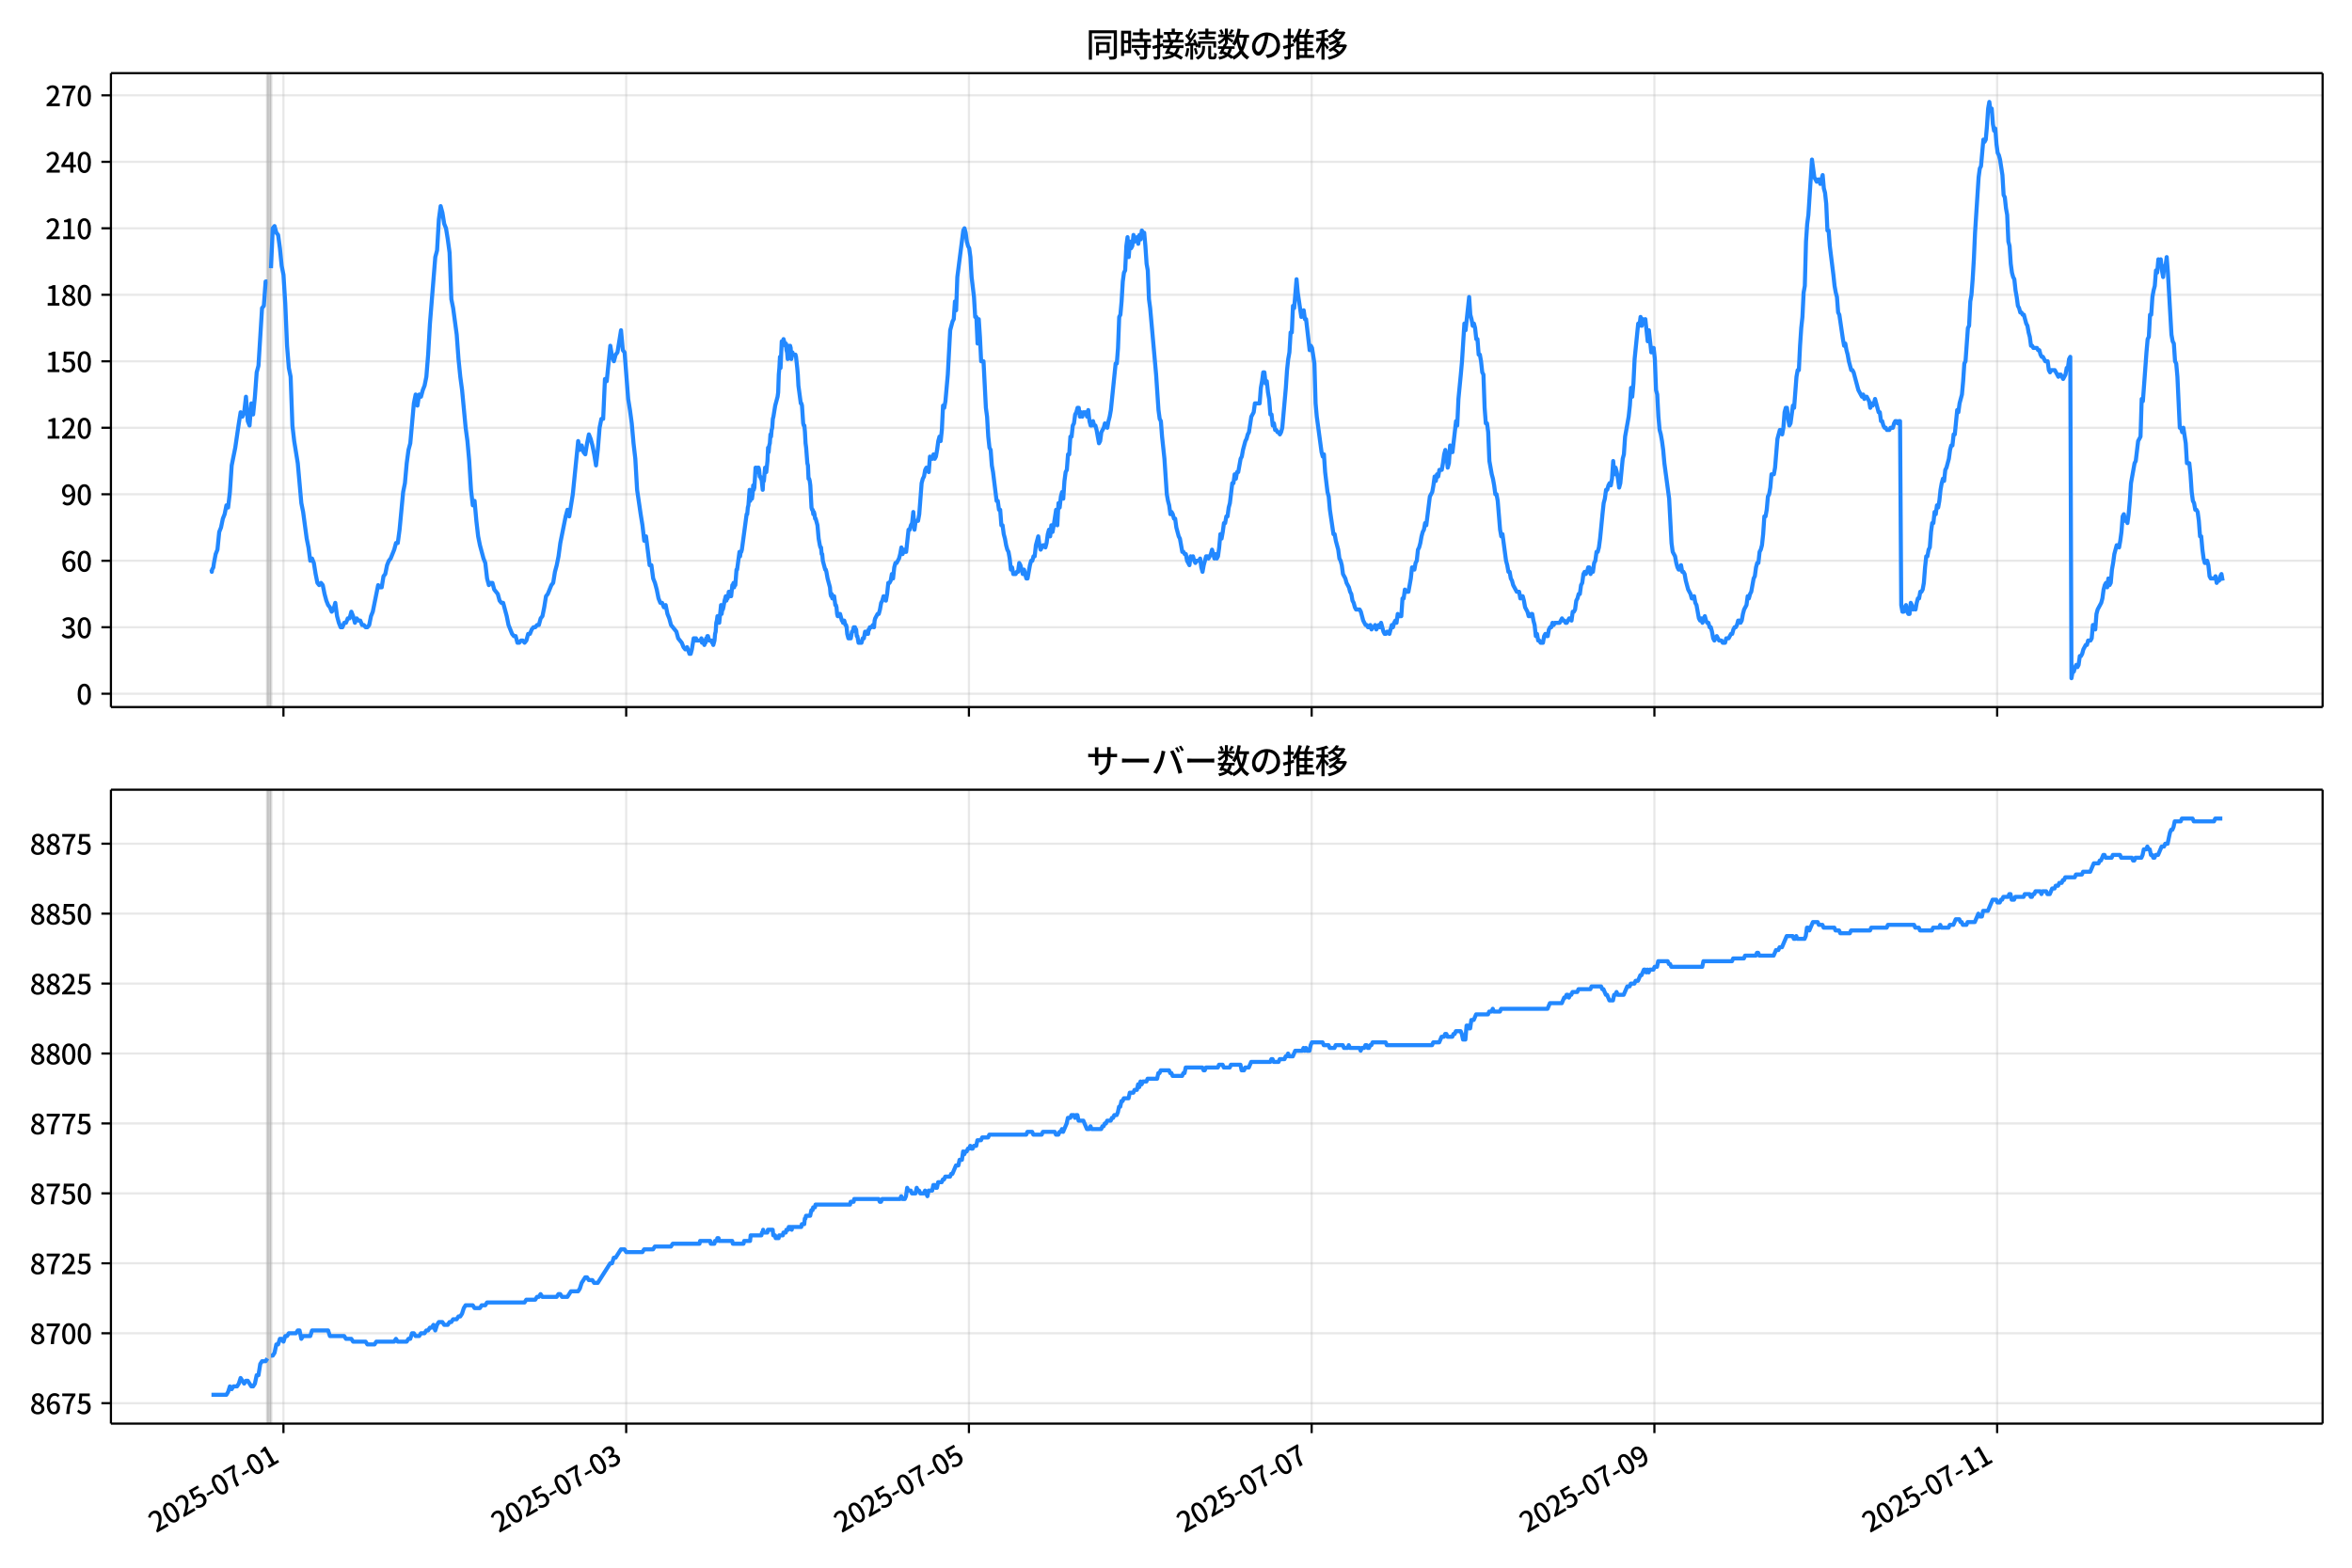 <!DOCTYPE svg  PUBLIC '-//W3C//DTD SVG 1.1//EN'  'http://www.w3.org/Graphics/SVG/1.1/DTD/svg11.dtd'>
<svg version="1.1" viewBox="0 0 864 576" xmlns="http://www.w3.org/2000/svg" xmlns:xlink="http://www.w3.org/1999/xlink">
 <defs>
  <style type="text/css">*{stroke-linejoin: round; stroke-linecap: butt}</style>
 </defs>
 <g id="aa">
  <g id="ab">
   <path d="m0 576h864v-576h-864z" fill="#fff"/>
  </g>
  <g id="ac">
   <g id="ad">
    <path d="m40.75 259.78h812.45v-232.9h-812.45z" fill="#fff"/>
   </g>
   <g id="ae">
    <path d="m98.22 259.78h1.312v-232.9h-1.312z" clip-path="url(#c)" fill="#808080" opacity=".3" stroke="#808080"/>
   </g>
   <g id="af">
    <g id="ag">
     <g id="ah">
      <path d="m104.12 259.78v-232.9" clip-path="url(#c)" fill="none" stroke="#b0b0b0" stroke-linecap="square" stroke-opacity=".3" stroke-width=".8"/>
     </g>
     <g id="ai">
      <defs>
       <path id="i" d="m0 0v3.5" stroke="#000" stroke-width=".8"/>
      </defs>
      <use x="104.122" y="259.778" stroke="#000000" stroke-width=".8" xlink:href="#i"/>
     </g>
    </g>
    <g id="aj">
     <g id="ak">
      <path d="m230.03 259.78v-232.9" clip-path="url(#c)" fill="none" stroke="#b0b0b0" stroke-linecap="square" stroke-opacity=".3" stroke-width=".8"/>
     </g>
     <g id="al">
      <use x="230.026" y="259.778" stroke="#000000" stroke-width=".8" xlink:href="#i"/>
     </g>
    </g>
    <g id="am">
     <g id="an">
      <path d="m355.93 259.78v-232.9" clip-path="url(#c)" fill="none" stroke="#b0b0b0" stroke-linecap="square" stroke-opacity=".3" stroke-width=".8"/>
     </g>
     <g id="ao">
      <use x="355.931" y="259.778" stroke="#000000" stroke-width=".8" xlink:href="#i"/>
     </g>
    </g>
    <g id="ap">
     <g id="aq">
      <path d="m481.84 259.78v-232.9" clip-path="url(#c)" fill="none" stroke="#b0b0b0" stroke-linecap="square" stroke-opacity=".3" stroke-width=".8"/>
     </g>
     <g id="ar">
      <use x="481.836" y="259.778" stroke="#000000" stroke-width=".8" xlink:href="#i"/>
     </g>
    </g>
    <g id="as">
     <g id="at">
      <path d="m607.74 259.78v-232.9" clip-path="url(#c)" fill="none" stroke="#b0b0b0" stroke-linecap="square" stroke-opacity=".3" stroke-width=".8"/>
     </g>
     <g id="au">
      <use x="607.741" y="259.778" stroke="#000000" stroke-width=".8" xlink:href="#i"/>
     </g>
    </g>
    <g id="av">
     <g id="aw">
      <path d="m733.65 259.78v-232.9" clip-path="url(#c)" fill="none" stroke="#b0b0b0" stroke-linecap="square" stroke-opacity=".3" stroke-width=".8"/>
     </g>
     <g id="ax">
      <use x="733.645" y="259.778" stroke="#000000" stroke-width=".8" xlink:href="#i"/>
     </g>
    </g>
   </g>
   <g id="ay">
    <g id="az">
     <g id="ba">
      <path d="m40.75 254.89h812.45" clip-path="url(#c)" fill="none" stroke="#b0b0b0" stroke-linecap="square" stroke-opacity=".3" stroke-width=".8"/>
     </g>
     <g id="bb">
      <defs>
       <path id="b" d="m0 0h-3.5" stroke="#000" stroke-width=".8"/>
      </defs>
      <use x="40.75" y="254.892" stroke="#000000" stroke-width=".8" xlink:href="#b"/>
     </g>
     <g id="bc">
      <!-- 0 -->
      <g transform="translate(28.05 258.88) scale(.1 -.1)">
       <defs>
        <path id="a" transform="scale(.016)" d="m1830-90q-460 0-806 275-346 276-535 823-188 547-188 1366 0 820 188 1357 189 538 535 803 346 266 806 266 461 0 800-269 340-269 528-803 189-534 189-1354 0-819-189-1366-188-547-528-823-339-275-800-275zm0 589q237 0 422 185 186 186 288 599 103 413 103 1091 0 679-103 1082-102 403-288 582-185 180-422 180-236 0-422-180-186-179-292-582-105-403-105-1082 0-678 105-1091 106-413 292-599 186-185 422-185z"/>
       </defs>
       <use xlink:href="#a"/>
      </g>
     </g>
    </g>
    <g id="bd">
     <g id="be">
      <path d="m40.75 230.46h812.45" clip-path="url(#c)" fill="none" stroke="#b0b0b0" stroke-linecap="square" stroke-opacity=".3" stroke-width=".8"/>
     </g>
     <g id="bf">
      <use x="40.75" y="230.462" stroke="#000000" stroke-width=".8" xlink:href="#b"/>
     </g>
     <g id="bg">
      <!-- 30 -->
      <g transform="translate(22.35 234.45) scale(.1 -.1)">
       <defs>
        <path id="q" transform="scale(.016)" d="m1715-90q-371 0-656 90t-503 240q-217 150-377 323l359 474q211-205 479-359 269-153 634-153 269 0 467 92 199 93 311 266t112 423q0 256-125 451t-429 300q-304 106-835 106v551q467 0 732 105 266 106 384 291 119 186 119 423 0 307-192 489-192 183-531 183-269 0-503-119-233-118-438-316l-384 460q282 256 614 413 333 157 737 157 422 0 748-144 327-144 512-413 186-269 186-659 0-403-221-685-221-281-592-422v-26q269-70 490-227t349-400 128-557q0-422-215-726-214-304-573-468-358-163-787-163z"/>
       </defs>
       <use xlink:href="#q"/>
       <use transform="translate(57)" xlink:href="#a"/>
      </g>
     </g>
    </g>
    <g id="bh">
     <g id="bi">
      <path d="m40.75 206.03h812.45" clip-path="url(#c)" fill="none" stroke="#b0b0b0" stroke-linecap="square" stroke-opacity=".3" stroke-width=".8"/>
     </g>
     <g id="bj">
      <use x="40.75" y="206.032" stroke="#000000" stroke-width=".8" xlink:href="#b"/>
     </g>
     <g id="bk">
      <!-- 60 -->
      <g transform="translate(22.35 210.02) scale(.1 -.1)">
       <defs>
        <path id="p" transform="scale(.016)" d="m1971-90q-339 0-634 144-294 144-518 435-224 292-352 733-128 442-128 1044 0 678 147 1161 148 483 397 784 250 301 570 445t665 144q397 0 688-147 292-147 490-359l-403-448q-128 154-327 253-198 99-409 99-307 0-567-182-259-182-413-605-153-422-153-1145 0-608 115-1002t326-589q212-195 493-195 212 0 375 121 163 122 259 343t96 522q0 300-90 511-89 212-259 320-169 109-419 109-211 0-451-134t-458-461l-25 538q134 192 313 323t374 201q196 71 375 71 397 0 694-163 298-163 467-490 170-326 170-825 0-468-195-817-195-348-512-544-317-195-701-195z"/>
       </defs>
       <use xlink:href="#p"/>
       <use transform="translate(57)" xlink:href="#a"/>
      </g>
     </g>
    </g>
    <g id="bl">
     <g id="bm">
      <path d="m40.75 181.6h812.45" clip-path="url(#c)" fill="none" stroke="#b0b0b0" stroke-linecap="square" stroke-opacity=".3" stroke-width=".8"/>
     </g>
     <g id="bn">
      <use x="40.75" y="181.602" stroke="#000000" stroke-width=".8" xlink:href="#b"/>
     </g>
     <g id="bo">
      <!-- 90 -->
      <g transform="translate(22.35 185.59) scale(.1 -.1)">
       <defs>
        <path id="o" transform="scale(.016)" d="m1562-90q-410 0-708 150-297 151-502 356l403 461q141-160 346-256t422-96q224 0 425 102 202 103 352 333 151 230 237 614 87 384 87 941 0 589-115 970t-323 563-496 182q-205 0-372-118-166-118-262-336t-96-525q0-301 86-512 87-211 259-323 173-112 417-112 224 0 460 141 237 141 448 461l32-544q-134-180-313-314t-371-208-384-74q-391 0-689 166-297 167-467 496-169 330-169 823 0 467 195 816t515 541 698 192q339 0 636-138 298-137 519-419 221-281 349-710t128-1018q0-691-141-1187t-391-807q-249-310-563-461-313-150-652-150z"/>
       </defs>
       <use xlink:href="#o"/>
       <use transform="translate(57)" xlink:href="#a"/>
      </g>
     </g>
    </g>
    <g id="bp">
     <g id="bq">
      <path d="m40.75 157.17h812.45" clip-path="url(#c)" fill="none" stroke="#b0b0b0" stroke-linecap="square" stroke-opacity=".3" stroke-width=".8"/>
     </g>
     <g id="br">
      <use x="40.75" y="157.172" stroke="#000000" stroke-width=".8" xlink:href="#b"/>
     </g>
     <g id="bs">
      <!-- 120 -->
      <g transform="translate(16.65 161.16) scale(.1 -.1)">
       <defs>
        <path id="k" transform="scale(.016)" d="m544 0v608h1037v3277h-845v467q333 58 579 147 247 90 451 218h557v-4109h915v-608h-2694z"/>
        <path id="d" transform="scale(.016)" d="m282 0v429q697 621 1164 1136 468 515 701 956 234 442 234 826 0 256-87 451-86 196-262 301-176 106-445 106-275 0-506-151-230-150-422-368l-416 410q301 333 637 518 336 186 803 186 429 0 749-176t496-493 176-745q0-455-224-919t-615-935q-390-470-889-950 186 20 394 36t374 16h1184v-634h-3046z"/>
       </defs>
       <use xlink:href="#k"/>
       <use transform="translate(57)" xlink:href="#d"/>
       <use transform="translate(114)" xlink:href="#a"/>
      </g>
     </g>
    </g>
    <g id="bt">
     <g id="bu">
      <path d="m40.75 132.74h812.45" clip-path="url(#c)" fill="none" stroke="#b0b0b0" stroke-linecap="square" stroke-opacity=".3" stroke-width=".8"/>
     </g>
     <g id="bv">
      <use x="40.75" y="132.743" stroke="#000000" stroke-width=".8" xlink:href="#b"/>
     </g>
     <g id="bw">
      <!-- 150 -->
      <g transform="translate(16.65 136.73) scale(.1 -.1)">
       <defs>
        <path id="g" transform="scale(.016)" d="m1715-90q-365 0-653 90t-506 237q-217 147-383 307l352 480q134-134 294-246t361-183q202-70 452-70 262 0 473 118 212 119 333 346 122 227 122 541 0 460-247 716-246 256-649 256-224 0-384-64t-365-198l-365 237 141 2240h2387v-627h-1747l-109-1204q154 77 307 118 154 42 340 42 397 0 723-160t518-490q192-329 192-847 0-519-224-887t-586-560q-361-192-777-192z"/>
       </defs>
       <use xlink:href="#k"/>
       <use transform="translate(57)" xlink:href="#g"/>
       <use transform="translate(114)" xlink:href="#a"/>
      </g>
     </g>
    </g>
    <g id="bx">
     <g id="by">
      <path d="m40.75 108.31h812.45" clip-path="url(#c)" fill="none" stroke="#b0b0b0" stroke-linecap="square" stroke-opacity=".3" stroke-width=".8"/>
     </g>
     <g id="bz">
      <use x="40.75" y="108.313" stroke="#000000" stroke-width=".8" xlink:href="#b"/>
     </g>
     <g id="ca">
      <!-- 180 -->
      <g transform="translate(16.65 112.3) scale(.1 -.1)">
       <defs>
        <path id="h" transform="scale(.016)" d="m1830-90q-441 0-787 163-345 164-547 448-202 285-202 650 0 314 122 557t314 419 403 291v32q-256 186-442 458-185 272-185 643 0 365 176 640t480 425q304 151 694 151 410 0 704-160t457-439q164-278 164-649 0-237-96-448t-234-381q-137-169-291-278v-32q218-115 397-285 179-169 288-406t109-557q0-346-189-628-189-281-532-448-342-166-803-166zm314 2708q205 198 310 419 106 221 106 464 0 211-83 384t-247 272q-163 99-393 99-288 0-480-183-192-182-192-502 0-256 134-429 135-172 359-294t486-230zm-294-2170q236 0 418 89 183 90 285 253 103 164 103 388 0 211-90 367-89 157-246 272-157 116-368 215t-454 195q-244-173-398-426-153-252-153-553 0-237 118-416 119-179 324-282 205-102 461-102z"/>
       </defs>
       <use xlink:href="#k"/>
       <use transform="translate(57)" xlink:href="#h"/>
       <use transform="translate(114)" xlink:href="#a"/>
      </g>
     </g>
    </g>
    <g id="cb">
     <g id="cc">
      <path d="m40.75 83.883h812.45" clip-path="url(#c)" fill="none" stroke="#b0b0b0" stroke-linecap="square" stroke-opacity=".3" stroke-width=".8"/>
     </g>
     <g id="cd">
      <use x="40.75" y="83.883" stroke="#000000" stroke-width=".8" xlink:href="#b"/>
     </g>
     <g id="ce">
      <!-- 210 -->
      <g transform="translate(16.65 87.868) scale(.1 -.1)">
       <use xlink:href="#d"/>
       <use transform="translate(57)" xlink:href="#k"/>
       <use transform="translate(114)" xlink:href="#a"/>
      </g>
     </g>
    </g>
    <g id="cf">
     <g id="cg">
      <path d="m40.75 59.453h812.45" clip-path="url(#c)" fill="none" stroke="#b0b0b0" stroke-linecap="square" stroke-opacity=".3" stroke-width=".8"/>
     </g>
     <g id="ch">
      <use x="40.75" y="59.453" stroke="#000000" stroke-width=".8" xlink:href="#b"/>
     </g>
     <g id="ci">
      <!-- 240 -->
      <g transform="translate(16.65 63.438) scale(.1 -.1)">
       <defs>
        <path id="x" transform="scale(.016)" d="m2170 0v3072q0 192 12 457 13 266 20 458h-26q-90-179-183-365-92-185-195-364l-921-1415h2579v-576h-3328v493l1875 2957h858v-4717h-691z"/>
       </defs>
       <use xlink:href="#d"/>
       <use transform="translate(57)" xlink:href="#x"/>
       <use transform="translate(114)" xlink:href="#a"/>
      </g>
     </g>
    </g>
    <g id="cj">
     <g id="ck">
      <path d="m40.75 35.023h812.45" clip-path="url(#c)" fill="none" stroke="#b0b0b0" stroke-linecap="square" stroke-opacity=".3" stroke-width=".8"/>
     </g>
     <g id="cl">
      <use x="40.75" y="35.023" stroke="#000000" stroke-width=".8" xlink:href="#b"/>
     </g>
     <g id="cm">
      <!-- 270 -->
      <g transform="translate(16.65 39.008) scale(.1 -.1)">
       <defs>
        <path id="f" transform="scale(.016)" d="m1235 0q32 646 109 1187t224 1024 384 941 576 938h-2208v627h3027v-455q-409-512-665-989-256-476-397-969t-205-1053-90-1251h-755z"/>
       </defs>
       <use xlink:href="#d"/>
       <use transform="translate(57)" xlink:href="#f"/>
       <use transform="translate(114)" xlink:href="#a"/>
      </g>
     </g>
    </g>
   </g>
   <g id="cn">
    <path d="m77.68 209.29.125.814.11-.814.455-.814.232-1.629.619-3.257.654-1.629.658-6.515.654-1.629.68-3.257.653-1.629.657-3.257.618.814.656-5.7.656-9.772 1.312-6.515 1.312-8.958.656-4.072.656 1.629.656-1.629.656-5.7.656 8.958.656 1.629.656-8.143.656 4.072.656-6.515.656-8.958.656-2.443 1.312-21.173.656-.814.656-8.958h.656m1.312-4.886.656-14.658.656-.814.656 2.443.656.814.656 4.886.656 6.515.656 3.257.656 10.586.656 15.472.656 8.143.656 3.257.656 17.915.656 5.7 1.312 8.143 1.312 14.658.656 3.257 1.312 9.772.656 3.257.656 4.886.656-.814.656 1.629.656 4.072.656 3.257.656.814.656-.814.656.814.656 3.257.656 2.443.656 1.629.656.814.656 1.629.656-.814.656-2.443.656 4.886.656 2.443.656 1.629h.656l.656-1.629h.656l.656-1.629h.656l.656-2.443.656 1.629.656 2.443.656-1.629.656.814h.656l.656 1.629h.656l.656.814h.656l.656-.814.656-3.257.656-1.629 1.967-9.772.656.814h.656l.656-4.072.656-.814.656-3.257.656-1.629.656-.814 1.312-3.257.656-2.443h.656l.656-4.886 1.312-13.844.656-3.257.656-7.329.656-4.886.656-2.443 1.312-14.658.656-3.257.656 4.072.656-4.072.656.814.656-2.443.656-1.629.656-3.257.656-8.143.656-11.401 1.967-24.43.656-2.443.656-11.401.656-4.886.656 2.443.656 4.072.656 1.629.656 4.072.656 4.886.656 17.101.656 3.257 1.312 9.772.656 8.958.656 6.515.656 4.886 1.312 13.844.656 4.886.656 7.329.656 10.586.656 5.7.656-1.629.656 7.329.656 5.7.656 3.257 1.312 4.886.656 1.629.656 5.7.656 2.443.656-.814h.656l.656 2.443 1.312 1.629.656 2.443.656.814h.656l1.312 4.886.656 3.257 1.312 3.257.656.814h.656l.656 2.443h.656l.656-.814h.656l.656.814.656-.814.656-2.443h.656l.656-1.629.656-.814h.656l.656-.814h.656l.656-2.443.656-.814.656-3.257.656-4.072.656-.814 1.312-3.257.656-.814.656-4.072.656-2.443.656-3.257.656-4.886 1.967-9.772.656-2.443.656 2.443 1.312-8.143 1.967-19.544.656 3.257.656-1.629.656 2.443.656.814.656-4.072.656-3.257.656 1.629.656 2.443.656 3.257.656 4.072.656-5.7.656-8.143.656-3.257h.656l.656-14.658.656.814 1.312-13.029.656 4.072.656 1.629.656-2.443.656-.814 1.312-8.143.656 7.329.656.814 1.312 17.101.656 4.072.656 4.886.656 7.329.656 5.7.656 11.401 1.312 8.958.656 4.072.656 5.7.656-1.629 1.312 10.586h.656l.656 4.886.656 1.629.656 2.443.656 3.257.656 1.629h.656l.656 1.629.656-.814.656 3.257.656 1.629.656 2.443 1.967 2.443.656 2.443 1.312 1.629.656 1.629.656.814.656-.814.874 2.443h.437l.437-1.629.656-4.072h.437l.219.814.219-.814.219.814h1.53l.219-.814.219 1.629h.219l.219-.814.437 1.629.219-.814h.219l.219-1.629.219.814.219-1.629h.219l.437 1.629h.874l.219.814h.219l.219.814.437-1.629.219-2.443.219-.814.219-3.257.219-.814.219-1.629h.437l.219 2.443.656-6.515.219 3.257.219-1.629h.219l.219-.814.437-2.443.437-1.629.219 1.629.219-.814h.219l.219-.814.219-1.629h.437l.219 1.629h.219l.437-4.072h.219l.219-.814.219 1.629.219-1.629.219.814.437-5.7h.219l.874-6.515.219 1.629.219-1.629h.219l.219-.814 1.749-13.029h.219l.219-2.443.219-.814.437-5.7.219 4.072.219-2.443h.219l.219 1.629.219-1.629.219-3.257.219 1.629.219-.814.437-7.329h.219l.437 1.629.219-1.629h.219l.219.814.219 2.443h.219l.219.814h.219l.437 4.072.219-4.072.219.814.437-4.886.437 1.629.437-4.072.219-4.886.219 1.629.219-2.443.219-.814.219-3.257.219.814.219-2.443.219-.814.219-3.257.219-.814.656-4.072.874-3.257.219-1.629.219-6.515.219-2.443.219-4.072.219 4.072.437-9.772h.219l.219.814.219-1.629.656 2.443.219-.814.219 2.443.219.814.219 2.443.219-4.886.437 2.443.219-2.443.219.814.219 4.072.437-2.443.219.814h.874l.219.814.437 4.072.219 2.443.219 4.072.874 6.515h.219l.219.814.437 6.515.219.814h.219l.219 2.443.219 4.072.219 1.629.437 5.7.219.814.219 4.886h.219l.219.814.219 1.629.437 8.143.219.814h.219l.219 1.629.219-.814.219.814.219 1.629h.219l.656 2.443.437 4.886.437 2.443.219.814h.219l.219 2.443h.219l.219 2.443.874 3.257h.219l.219.814.437 2.443.874 3.257.219 2.443.219.814.219-.814.219 1.629.219-.814h.437l.437 3.257h.219l.219.814.219 2.443.219.814h.437l.219-.814h.219l.656 2.443h.219l.219.814.219-.814h.219l.437 1.629h.219l.219.814.219 2.443.437 1.629h.437l.219-.814.219.814.437-2.443h.219l.437-1.629.219.814.219-.814.219.814h.219l.219 2.443h.219l.437 2.443h1.093l.437-1.629h.437l.437-2.443h.437l.219.814h.437l.219-1.629h.219l.219-.814h.656l.437-.814.437.814.219-2.443.219-.814.874-1.629h.437l.437-1.629.437-2.443.437-.814.437-1.629.874 1.629.437-2.443.437-4.072h.437l.437-.814.437-2.443.437 1.629.437-4.072.437-1.629h.437l.874-1.629.437-1.629.437-2.443.437 2.443.437-1.629.437.814h.437l.874-8.143h.437l.437-1.629.437-.814.437-4.072.437 6.515.437-3.257h.874l.437-2.443.874-11.401.437-1.629.437-.814.437-2.443.437-.814.874 1.629.437-5.7.437.814h.437l.437-1.629.437 1.629.437-.814.437-2.443.437-3.257.437-1.629.437 1.629.437-4.072.437-8.958.437.814.437-2.443.874-9.772.874-16.287.874-3.257.437-.814.437-6.515.437 3.257.437-12.215 2.186-17.101.437-.814.437 1.629.437 3.257.437 1.629.437.814.437 3.257.437 7.329.874 7.329.437 7.329h.437l.437 9.772.437-8.958.437 6.515.437 8.958h.874l.874 17.101.437 3.257.437 7.329.437 4.072.437.814.437 5.7.437 2.443 1.312 10.586h.437l.437 3.257h.437l.437 5.7h.437l.437 3.257.437 1.629.437 2.443.437 1.629.437.814.437 2.443.437 4.072.437-.814.437 2.443h.874l.437-.814h.437l.437-3.257.437.814.874 3.257.437-1.629.874 3.257h.437l.874-4.886.437-1.629h.437l.437-1.629h.437l.437-4.072.874-3.257.437 3.257.437 1.629.874-1.629h.437l.437.814.437-1.629.437-3.257.437-1.629.437 2.443.437-4.072.437 2.443.437-2.443.874-5.7.437 5.7.437-8.143.437 1.629.437-4.072.437-1.629.437 2.443.437-6.515.437-3.257.437-.814.437-5.7h.437l.437-6.515h.437l.437-4.072.437-.814.437-3.257.437-.814.437-1.629h.437l.437 3.257.437-1.629.437 1.629.437-1.629h.874l.437 1.629.437-2.443.437 4.072.437 1.629h.437l.437-1.629.437 1.629h.437l.437 1.629.874 4.886.437-.814.437-3.257.874-1.629.437-1.629.874 1.629.437-2.443.437-1.629.437-2.443 1.749-17.101h.437l.437-5.7.437-11.401.437-.814.437-4.886.437-7.329.437-3.257.437-.814.437-8.958.437-3.257.437 7.329.437-5.7.437 2.443.437-.814.437-4.072.437 2.443.874-1.629.437 2.443.437-3.257.437 1.629.437-3.257.437.814h.437l.437 4.886.437 6.515.437 2.443.437 10.586.437 3.257 2.186 24.43.874 13.029.437 3.257.437.814.437 5.7.874 8.143.874 13.029.437 2.443.437 1.629.437 3.257.437-.814.437.814.437 1.629h.437l.437 3.257.874 3.257.437.814.874 4.886h.437l.437.814h.437l.437 2.443.874 1.629.437-3.257.437.814.437-.814.437 1.629.437.814.437-.814h.874l.437-.814.437 3.257.437 1.629.437-2.443.874-3.257h.437l.437.814.874-1.629.437-1.629.874 3.257.437-1.629.437 1.629.437-.814.437-3.257.437-4.886.437 1.629.437-2.443.437-3.257h.437l.437-2.443h.437l.437-3.257.437-1.629.874-7.329h.437l.437-3.257.437 1.629.437-2.443h.437l.874-4.886.437-.814.437-2.443.874-3.257.437-.814.437-1.629.437-.814.874-5.7.874-1.629.437-3.257h1.749l.437-5.7.437-2.443.437-3.257h.437l.437 4.072.437-.814.437 4.072.437 2.443.437 5.7h.437l.437 4.072.437-.814.437 2.443h.437l.437.814h.437l.437.814.437-.814.437-1.629 1.312-14.658.437-6.515.437-4.072.437-2.443.437-7.329h.437l.437-9.772.437.814.874-10.586.437 4.886 1.312 8.958.437-.814.437-1.629.437 3.257h.437l1.312 11.401.437-1.629.437.814.874 5.7.437 14.658.437 4.886 1.749 13.029.437 1.629.437-.814.437 6.515.874 7.329.437 1.629.437 4.886 1.312 8.958h.437l.437 2.443.874 3.257.437 3.257.437.814.437 1.629.437 3.257.874 1.629.437 1.629.874 1.629.437 1.629.437.814.437 2.443.437.814.437 1.629.437.814h1.312l.437.814.874 3.257.874 1.629h.437l.437.814h.437l.437-.814.437 1.629.437-.814h.437l.437-.814.437 1.629.874-1.629.437.814.437-1.629.874 3.257.437.814h.437l.437-.814h.437l.437.814.874-3.257.437.814.437-1.629.437-.814.437.814.437-3.257.437.814h.874l.437-6.515h.437l.437-3.257.437.814h.874l.874-4.886.437-4.072h.437l.437.814.437-2.443.437-.814.437-4.072.437-.814.437-1.629.437-2.443.437-1.629.437-.814.437-2.443.437.814 1.312-10.586.874-1.629.437-2.443.437-3.257.437 1.629.437-2.443.437.814.437-2.443h.874l.437-2.443.437-3.257.437-1.629.437 2.443.437 4.072.437-1.629.437-6.515.437 2.443h.437l1.312-11.401.437 1.629.437-9.772.874-8.958.437-4.886.874-13.844.437 2.443 1.312-12.215.437 6.515.437 1.629.437 2.443.437-.814.437 1.629.437 4.072h.437l.437 5.7h.437l.437 2.443.437 4.072.437.814.437 12.215.437 5.7h.437l.437 3.257.437 10.586.874 4.886.437 1.629.437 2.443.437 3.257h.437l.437 2.443.874 10.586.437 2.443.437-.814 1.312 9.772.437 1.629.437 2.443h.437l.437 2.443.437.814.437 1.629 1.312 2.443h.874l.437 2.443.437-.814h.437l.437 1.629.437 2.443.874 1.629.437 1.629h.437l.437-.814h.437l.437 2.443.437 1.629.437 4.072.437-.814.437 2.443h.437l.437.814h.874l.437-2.443.437-.814.437.814h.437l.437-2.443.437-.814h.437l.437-1.629.437.814.437-.814h1.749l.874-1.629.437.814h.437l.437.814h.437l.874-1.629h.437l.437.814.437-3.257h.437l.437-.814.437-3.257.437-.814.437-1.629h.437l.437-3.257.437-.814.437-3.257.437-.814.437.814.437-.814.437-1.629h.437l.437 2.443.437-1.629.437.814.437-3.257.437-.814.437-3.257h.437l.437-1.629.437-3.257.874-8.958.437-4.072.437-1.629.437-3.257h.437l.437-1.629.437-.814.437.814.437-2.443.437-6.515.437 4.886.437-2.443.437 1.629.437 2.443.437 3.257.437-1.629.874-8.958.437-1.629.437-6.515 1.312-7.329.437-4.072.437-6.515.437 3.257.437-4.886.437-8.958 1.312-13.029.437.814.437-3.257.437 3.257.437-2.443.437.814.437-.814.874 8.143.437-4.072.874 8.143.437-1.629h.437l.437 4.072.437 11.401.437 1.629.437 8.143.437 4.886.437 1.629.437 2.443.437 3.257.437 4.886 1.749 13.029.874 16.287.437 3.257.874 1.629.437 2.443.437 1.629.437.814h.437l.437-1.629.437 2.443h.437l.437.814.437 2.443.874 3.257.874 1.629.437 1.629h.437l.437-.814.437 2.443.437.814.874 4.886.437.814.437-.814.437 1.629.437-1.629.437-.814.437 1.629.437.814h.437l.437 1.629h.437l.437 1.629.437 2.443.437.814.874-1.629.874 1.629h.874l.437.814h.874l.437-1.629h.874l.874-1.629h.437l.437-1.629.437-.814h.437l.437-.814.437-1.629h.437l.437.814.437-.814.437-2.443.437-1.629.874-1.629.437-3.257.437.814.437-1.629.437-.814.874-4.886.437-.814.437-3.257.437-1.629h.437l.437-4.072.437-.814.437-1.629.437-4.072.437-6.515h.437l.437-2.443.437-4.886.437-.814.437-2.443.437-4.886h.874l.437-2.443.874-10.586.874-3.257h.437l.437 1.629.437-2.443.437-5.7.437-1.629h.437l.437 4.072.437 2.443.437-.814.874-6.515.437.814.874-11.401.437-2.443h.437l.437-8.958.437-6.515.437-4.072.437-8.958.437-2.443.437-16.287.437-6.515.437-3.257 1.312-20.358.874 6.515.874 1.629.437-.814h.437l.437 1.629.874-3.257.437 4.886.437 1.629.437 4.072.437 9.772h.437l.437 5.7 1.312 10.586.437 4.072.437 2.443.437 1.629.437 5.7.437.814 1.312 8.958.437 2.443.437-.814.437 2.443.437 1.629.437 2.443.874 3.257h.437l.437.814 1.749 6.515 1.312 2.443.437-.814.437 1.629.437-.814h.437l.874 1.629.437 2.443.437-1.629.437.814.437-.814.437-1.629 1.312 4.886h.437l.437 3.257h.437l.437 1.629.437.814h.437l.437.814h.874l.437-.814h.874l.437-1.629.437-.814h.437l.437.814.437-.814h.437l.437 67.589.437 2.443h.437l.437-1.629.437-.814.437 2.443.437.814h.437l.437-4.072.437.814.437 1.629.437-.814.437.814.437-2.443.437-1.629h.437l.437-2.443h.437l.437-.814.437-2.443.437-5.7.437-4.072h.437l.437-2.443.437-.814.437-5.7.437-3.257h.437l.437-4.072.437.814.437-3.257.437.814.437-2.443.437-4.072.437-2.443.437-1.629.437.814.437-4.072.437-.814.874-3.257.437-3.257.437-1.629h.437l.437-4.072h.437l.874-8.958.437.814.437-3.257.874-3.257.437-4.886.437-6.515.437-.814.874-12.215.437-.814.437-8.958.437-2.443.437-5.7.437-7.329.437-9.772 1.312-20.358.437-3.257.437-.814.874-9.772.437.814.437-.814.437-4.886.437-6.515.437-2.443.437 3.257.437-.814.437 5.7.437 2.443.437-.814.437 5.7.437 3.257.437.814.437 1.629.874 5.7.437 7.329.437.814.437 4.072.437 2.443.437 9.772.437 1.629.437 6.515.437 3.257.437 1.629.437.814.437 4.072.437 2.443.437 3.257.437.814.437 1.629h.437l.437.814h.437l.874 3.257.437.814.437 2.443.437 1.629.437 3.257h.437l.437.814h1.312l.437.814h.437l.437 1.629.437.814h.437l.874 1.629h.874l.437 3.257.437.814.437-.814h1.312l1.312 2.443.437-.814h.437l.874 1.629.874-1.629.437-2.443h.437l.437-3.257.437-.814.437 118.08.437-2.443h.437l.437-1.629.437-.814.437.814.437-.814.437-3.257h.437l.437-.814.437-1.629.874-1.629h.437l.437-1.629h.874l.437-.814.437-4.886h.437l.437 1.629.437-5.7.437-1.629 1.312-2.443.437-1.629.437-3.257.437-1.629.437-.814.437 1.629.437-3.257.437 2.443.437-.814.437-4.886.437-2.443.437-3.257.874-3.257h.437l.437.814.437-2.443.437-3.257.437-5.7.437-.814.437 2.443.437-.814.437 1.629.437-3.257.437-4.886.437-6.515 1.312-7.329.437-.814.874-7.329.874-1.629.437-13.844.437.814 1.312-17.915.437-4.886.437-.814.437-8.143h.437l.437-6.515.437-2.443.437-1.629.437-5.7.437.814.437-4.886.437.814.437-.814.437 4.072.437 2.443.437-4.072h.437l.437-3.257.437 5.7 1.312 22.801.437 2.443.437.814.437 6.515.437.814.437 4.886.874 18.73h.437l.437 1.629.437-1.629.874 5.7.437 7.329h.874l.437 4.072.437 6.515.437 3.257.437.814.437 2.443h.437l.437.814.437 3.257.437 5.7h.437l.437 4.886.437 3.257.437 1.629h.437l.437-.814.437 1.629.437 4.072.437.814h1.312l.437-.814.437 2.443.437-.814h.437l.437-1.629.437-.814.437 2.443v0" clip-path="url(#c)" fill="none" stroke="#28f" stroke-linecap="square" stroke-width="1.5"/>
   </g>
   <g id="co">
    <path d="m40.75 259.78v-232.9" fill="none" stroke="#000" stroke-linecap="square" stroke-width=".8"/>
   </g>
   <g id="cp">
    <path d="m853.2 259.78v-232.9" fill="none" stroke="#000" stroke-linecap="square" stroke-width=".8"/>
   </g>
   <g id="cq">
    <path d="m40.75 259.78h812.45" fill="none" stroke="#000" stroke-linecap="square" stroke-width=".8"/>
   </g>
   <g id="cr">
    <path d="m40.75 26.88h812.45" fill="none" stroke="#000" stroke-linecap="square" stroke-width=".8"/>
   </g>
   <g id="cs">
    <!-- 同時接続数の推移 -->
    <g transform="translate(398.98 20.88) scale(.12 -.12)">
     <defs>
      <path id="w" transform="scale(.016)" d="m1587 3936h3232v-518h-3232v518zm320-1114h557v-2534h-557v2534zm301 0h2291v-2086h-2291v512h1734v1069h-1734v505zm-1683 2260h5113v-570h-4524v-5056h-589v5626zm4768 0h595v-4896q0-250-67-397t-227-218q-160-77-426-96t-675-19q-13 83-45 192t-77 218q-45 108-89 185 281-13 527-13 247 0 330 0 83 7 118 42 36 35 36 112v4890z"/>
      <path id="u" transform="scale(.016)" d="m2714 4672h3238v-525h-3238v525zm-244-1235h3712v-538h-3712v538zm20-1184h3635v-531h-3635v531zm1523 3155h595v-2310h-595v2310zm832-2451h589v-2823q0-230-61-364-61-135-227-199-167-70-423-86t-633-16q-20 121-78 285-57 163-121 284 275-6 509-9t310-3q77 6 106 28 29 23 29 93v2810zm-2023-1677 487 282q153-160 313-352t294-381q135-189 206-343l-519-313q-64 153-189 348-124 196-278 394-154 199-314 365zm-2086 3718h1619v-4281h-1619v544h1056v3187h-1056v550zm32-1843h1293v-537h-1293v537zm-320 1843h563v-4832h-563v4832z"/>
      <path id="v" transform="scale(.016)" d="m3866 5408h614v-870h-614v870zm-1479-653h3597v-518h-3597v518zm-230-1485h4e3v-518h-4e3v518zm825 922 519 102q64-160 121-342 58-182 96-352 39-170 45-304l-544-128q-6 134-42 313-35 180-83 365-48 186-112 346zm1856 109 589-71q-96-275-202-557-105-281-195-486l-518 77q58 147 122 329 64 183 118 372t86 336zm-2643-2106h3943v-518h-3943v518zm1408 685 602-115q-167-371-362-784t-390-797-362-685l-525 179q160 288 346 666t368 784 323 752zm-659-2157 358 403q352-102 733-240 381-137 752-304 371-166 697-336 327-169 558-329l-384-461q-218 160-532 336-313 176-685 345-371 170-755 323-384 154-742 263zm1894 1114 583-71q-122-550-353-944-230-393-604-662t-922-435q-547-167-1296-269-25 128-93 269-67 141-137 230 678 64 1168 192t819 349q330 221 531 550 202 330 304 791zm-4684 217q396 90 953 240 557 151 1120 311l77-544q-525-154-1053-311-528-156-963-284l-134 588zm121 2093h1965v-563h-1965v563zm819 1248h576v-5229q0-236-51-374t-192-208q-141-77-355-99-214-23-541-16-13 115-64 288t-109 294q205-6 381-6t234 0q64 0 92 28 29 29 29 93v5229z"/>
      <path id="t" transform="scale(.016)" d="m4058 5408h595v-1798h-595v1798zm-1415-563h3443v-499h-3443v499zm231-992h3008v-499h-3008v499zm-224-877h3475v-1203h-531v729h-2432v-729h-512v1203zm1964-877h551v-1881q0-122 22-157 23-35 106-35 25 0 92 0 68 0 135 0t99 0q51 0 83 54t45 224 19 515q90-70 234-131t259-93q-19-429-83-662-64-234-183-326-118-93-316-93-39 0-103 0t-134 0-138 0q-67 0-99 0-237 0-365 64t-176 218q-48 153-48 422v1881zm-1164-6h550v-455q0-243-48-528-48-284-186-579-137-294-409-572-272-279-727-503-70 90-192 208-121 118-230 195 416 205 665 438 250 234 371 474 122 240 164 467 42 228 42 413v442zm-2240 3309 524-192q-121-244-259-503-137-259-275-496t-259-416l-410 173q122 186 246 438 125 253 240 515 116 263 193 481zm716-743 500-230q-224-359-496-756-272-396-548-764-275-368-518-650l-358 205q179 211 377 483 199 272 387 569 189 298 358 592 170 295 298 551zm-1721-665 307 403q166-154 339-340 173-185 320-364t224-327l-326-460q-77 160-218 348-141 189-314 384-172 196-332 356zm1485-832 435 179q128-211 249-458 122-246 215-474 93-227 137-412l-473-211q-32 185-119 422-86 237-201 486-115 250-243 468zm-1530-583q422 26 998 54 576 29 1184 68l7-499q-570-45-1127-84-556-38-992-70l-70 531zm1702-992 436 135q121-276 214-596t118-556l-454-148q-26 237-112 563-86 327-202 602zm-1363 109 499-83q-57-455-163-897-105-441-253-748-51 32-134 73-83 42-170 83-86 42-144 62 148 294 234 697t131 813zm691 627h525v-2861h-525v2861z"/>
      <path id="m" transform="scale(.016)" d="m224 2022h3187v-499h-3187v499zm51 2247h3111v-487h-3111v487zm1127-1735 563-121q-154-320-333-672t-352-679q-173-326-326-582l-532 173q148 243 324 566t345 669q170 346 311 646zm934-832 563-64q-89-480-262-838t-461-614-701-432-976-298q-25 128-99 269t-157 237q659 102 1085 303 426 202 666 554t342 883zm422 3597 519-211q-147-218-298-436-150-217-278-377l-403 186q121 173 252 413 132 240 208 425zm-1203 109h563v-2957h-563v2957zm-1075-320 448 186q134-192 246-420 112-227 157-393l-467-211q-38 172-147 406t-237 432zm1094-1050 397-236q-160-263-400-529-240-265-519-489-278-224-553-378-51 103-141 237-89 135-179 218 269 109 534 294 266 186 493 416 228 231 368 467zm487-204q83-45 246-145 163-99 352-211t346-211 221-150l-327-423q-83 77-230 198-147 122-317 253-170 132-327 250-156 119-259 189l295 250zm1798 396h2311v-556h-2311v556zm115 1178 615-90q-103-640-263-1235t-384-1101q-224-505-512-889-44 57-134 134t-186 157-166 125q275 339 473 796 199 458 340 995 141 538 217 1108zm1223-1510 614-58q-147-1101-445-1940-297-838-813-1443-515-604-1321-1014-26 71-90 177-64 105-134 208-70 102-128 159 742 346 1212 880 471 535 730 1290 260 755 375 1741zm-1005-135q134-851 387-1597 253-745 659-1305 407-560 1002-874-70-57-154-150-83-93-154-189-70-96-121-179-633 371-1056 988-422 618-688 1434-265 816-425 1783l550 89zm-3309-3065 327 416q377-148 754-330 378-182 701-378 324-195 548-368l-416-435q-211 179-519 378-307 198-666 383-358 186-729 334z"/>
      <path id="s" transform="scale(.016)" d="m3686 4378q-64-493-163-1041-99-547-265-1084-192-653-432-1104t-522-688-595-237q-320 0-596 221-275 221-448 621-172 400-172 931 0 537 220 1017 221 480 611 851 391 372 909 583 519 211 1121 211 576 0 1040-186 464-185 793-515 330-329 502-771 173-441 173-941 0-672-278-1194-278-521-816-851-538-329-1318-444l-378 601q166 20 307 42t263 48q307 70 585 217 279 148 496 375 218 227 342 534 125 308 125 692t-122 713q-121 330-358 573-236 243-582 380-346 138-781 138-525 0-935-186-409-185-694-489-284-304-432-656-147-352-147-678 0-365 89-605 90-240 224-355 135-115 276-115t288 144 297 457q151 314 298 800 147 461 246 982 100 522 145 1021l684-12z"/>
      <path id="n" transform="scale(.016)" d="m2995 2925h2893v-519h-2893v519zm0-1280h2893v-519h-2893v519zm-64-1299h3232v-557h-3232v557zm1312 3577h563v-3763h-563v3763zm429 1466 634-141q-154-390-340-794-185-403-339-684l-512 140q103 199 208 458 106 259 195 528 90 269 154 493zm-1472 25 582-147q-153-518-371-1018-217-499-483-931t-573-758q-38 64-109 160-70 96-147 198-77 103-141 160 416 416 733 1034t509 1302zm128-1203h2720v-537h-2720v-4205h-582v4422l313 320h269zm-3174-2157q396 90 953 240 557 151 1120 311l77-544q-525-154-1053-311-528-156-963-284l-134 588zm121 2093h1965v-563h-1965v563zm819 1248h576v-5229q0-236-51-374t-192-208q-141-77-355-99-214-23-541-16-13 115-64 288t-109 294q205-6 381-6t234 0q64 0 92 28 29 29 29 93v5229z"/>
      <path id="l" transform="scale(.016)" d="m4051 5402 595-109q-281-493-729-941t-1107-806q-39 64-106 144t-141 153q-73 74-137 119 608 288 1011 678t614 762zm-77-557h1511v-493h-1863l352 493zm1293 0h109l109 25 384-179q-192-505-496-905t-695-701q-390-301-845-519-454-217-947-358-44 109-137 253t-176 227q448 109 867 294 419 186 777 445 359 259 631 592t419 730v96zm-1990-954 377 307q167-96 336-218 170-121 320-249 151-128 247-237l-397-332q-90 108-237 236t-317 259q-169 132-329 234zm1107-934 595-109q-307-538-803-1031-496-492-1232-876-38 64-102 144t-138 156q-74 77-138 116 455 217 807 483t604 554q253 288 407 563zm-90-589h1460v-506h-1818l358 506zm1268 0h121l109 26 384-167q-192-614-531-1075t-787-794q-448-332-983-553-534-221-1129-355-45 115-132 269-86 153-176 249 551 96 1043 285 493 189 903 473 410 285 714 669t464 883v90zm-2132-1056 410 339q186-102 384-237 198-134 371-275t282-269l-435-371q-103 128-270 272-166 144-361 288t-381 253zm-2150 3533h589v-5376h-589v5376zm-992-1242h2336v-569h-2336v569zm1024-224 365-160q-96-339-231-707-134-368-291-727-157-358-336-672-179-313-365-537-44 128-134 291t-160 272q173 192 339 457 167 266 323 570 157 304 282 618t208 595zm941 1946 416-467q-314-122-695-221-380-99-784-173-403-74-780-131-20 102-71 236-51 135-102 231 358 58 732 138 375 80 711 179t573 208zm-397-2579q58-45 179-170 122-125 266-266 144-140 259-265t160-183l-352-473q-58 102-157 255-99 154-218 317-118 164-227 311-108 147-185 237l275 237z"/>
     </defs>
     <use xlink:href="#w"/>
     <use transform="translate(100)" xlink:href="#u"/>
     <use transform="translate(200)" xlink:href="#v"/>
     <use transform="translate(300)" xlink:href="#t"/>
     <use transform="translate(400)" xlink:href="#m"/>
     <use transform="translate(500)" xlink:href="#s"/>
     <use transform="translate(600)" xlink:href="#n"/>
     <use transform="translate(700)" xlink:href="#l"/>
    </g>
   </g>
  </g>
  <g id="ct">
   <g id="cu">
    <path d="m40.75 523.06h812.45v-232.9h-812.45z" fill="#fff"/>
   </g>
   <g id="cv">
    <path d="m98.22 523.06h1.312v-232.9h-1.312z" clip-path="url(#e)" fill="#808080" opacity=".3" stroke="#808080"/>
   </g>
   <g id="cw">
    <g id="cx">
     <g id="cy">
      <path d="m104.12 523.06v-232.9" clip-path="url(#e)" fill="none" stroke="#b0b0b0" stroke-linecap="square" stroke-opacity=".3" stroke-width=".8"/>
     </g>
     <g id="cz">
      <use x="104.122" y="523.055" stroke="#000000" stroke-width=".8" xlink:href="#i"/>
     </g>
     <g id="da">
      <!-- 2025-07-01 -->
      <g transform="translate(57.332 563.33) rotate(-30) scale(.1 -.1)">
       <defs>
        <path id="j" transform="scale(.016)" d="m301 1536v544h1689v-544h-1689z"/>
       </defs>
       <use xlink:href="#d"/>
       <use transform="translate(57)" xlink:href="#a"/>
       <use transform="translate(114)" xlink:href="#d"/>
       <use transform="translate(171)" xlink:href="#g"/>
       <use transform="translate(228)" xlink:href="#j"/>
       <use transform="translate(263.7)" xlink:href="#a"/>
       <use transform="translate(320.7)" xlink:href="#f"/>
       <use transform="translate(377.7)" xlink:href="#j"/>
       <use transform="translate(413.4)" xlink:href="#a"/>
       <use transform="translate(470.4)" xlink:href="#k"/>
      </g>
     </g>
    </g>
    <g id="db">
     <g id="dc">
      <path d="m230.03 523.06v-232.9" clip-path="url(#e)" fill="none" stroke="#b0b0b0" stroke-linecap="square" stroke-opacity=".3" stroke-width=".8"/>
     </g>
     <g id="dd">
      <use x="230.026" y="523.055" stroke="#000000" stroke-width=".8" xlink:href="#i"/>
     </g>
     <g id="de">
      <!-- 2025-07-03 -->
      <g transform="translate(183.24 563.33) rotate(-30) scale(.1 -.1)">
       <use xlink:href="#d"/>
       <use transform="translate(57)" xlink:href="#a"/>
       <use transform="translate(114)" xlink:href="#d"/>
       <use transform="translate(171)" xlink:href="#g"/>
       <use transform="translate(228)" xlink:href="#j"/>
       <use transform="translate(263.7)" xlink:href="#a"/>
       <use transform="translate(320.7)" xlink:href="#f"/>
       <use transform="translate(377.7)" xlink:href="#j"/>
       <use transform="translate(413.4)" xlink:href="#a"/>
       <use transform="translate(470.4)" xlink:href="#q"/>
      </g>
     </g>
    </g>
    <g id="df">
     <g id="dg">
      <path d="m355.93 523.06v-232.9" clip-path="url(#e)" fill="none" stroke="#b0b0b0" stroke-linecap="square" stroke-opacity=".3" stroke-width=".8"/>
     </g>
     <g id="dh">
      <use x="355.931" y="523.055" stroke="#000000" stroke-width=".8" xlink:href="#i"/>
     </g>
     <g id="di">
      <!-- 2025-07-05 -->
      <g transform="translate(309.14 563.33) rotate(-30) scale(.1 -.1)">
       <use xlink:href="#d"/>
       <use transform="translate(57)" xlink:href="#a"/>
       <use transform="translate(114)" xlink:href="#d"/>
       <use transform="translate(171)" xlink:href="#g"/>
       <use transform="translate(228)" xlink:href="#j"/>
       <use transform="translate(263.7)" xlink:href="#a"/>
       <use transform="translate(320.7)" xlink:href="#f"/>
       <use transform="translate(377.7)" xlink:href="#j"/>
       <use transform="translate(413.4)" xlink:href="#a"/>
       <use transform="translate(470.4)" xlink:href="#g"/>
      </g>
     </g>
    </g>
    <g id="dj">
     <g id="dk">
      <path d="m481.84 523.06v-232.9" clip-path="url(#e)" fill="none" stroke="#b0b0b0" stroke-linecap="square" stroke-opacity=".3" stroke-width=".8"/>
     </g>
     <g id="dl">
      <use x="481.836" y="523.055" stroke="#000000" stroke-width=".8" xlink:href="#i"/>
     </g>
     <g id="dm">
      <!-- 2025-07-07 -->
      <g transform="translate(435.05 563.33) rotate(-30) scale(.1 -.1)">
       <use xlink:href="#d"/>
       <use transform="translate(57)" xlink:href="#a"/>
       <use transform="translate(114)" xlink:href="#d"/>
       <use transform="translate(171)" xlink:href="#g"/>
       <use transform="translate(228)" xlink:href="#j"/>
       <use transform="translate(263.7)" xlink:href="#a"/>
       <use transform="translate(320.7)" xlink:href="#f"/>
       <use transform="translate(377.7)" xlink:href="#j"/>
       <use transform="translate(413.4)" xlink:href="#a"/>
       <use transform="translate(470.4)" xlink:href="#f"/>
      </g>
     </g>
    </g>
    <g id="dn">
     <g id="do">
      <path d="m607.74 523.06v-232.9" clip-path="url(#e)" fill="none" stroke="#b0b0b0" stroke-linecap="square" stroke-opacity=".3" stroke-width=".8"/>
     </g>
     <g id="dp">
      <use x="607.741" y="523.055" stroke="#000000" stroke-width=".8" xlink:href="#i"/>
     </g>
     <g id="dq">
      <!-- 2025-07-09 -->
      <g transform="translate(560.95 563.33) rotate(-30) scale(.1 -.1)">
       <use xlink:href="#d"/>
       <use transform="translate(57)" xlink:href="#a"/>
       <use transform="translate(114)" xlink:href="#d"/>
       <use transform="translate(171)" xlink:href="#g"/>
       <use transform="translate(228)" xlink:href="#j"/>
       <use transform="translate(263.7)" xlink:href="#a"/>
       <use transform="translate(320.7)" xlink:href="#f"/>
       <use transform="translate(377.7)" xlink:href="#j"/>
       <use transform="translate(413.4)" xlink:href="#a"/>
       <use transform="translate(470.4)" xlink:href="#o"/>
      </g>
     </g>
    </g>
    <g id="dr">
     <g id="ds">
      <path d="m733.65 523.06v-232.9" clip-path="url(#e)" fill="none" stroke="#b0b0b0" stroke-linecap="square" stroke-opacity=".3" stroke-width=".8"/>
     </g>
     <g id="dt">
      <use x="733.645" y="523.055" stroke="#000000" stroke-width=".8" xlink:href="#i"/>
     </g>
     <g id="du">
      <!-- 2025-07-11 -->
      <g transform="translate(686.86 563.33) rotate(-30) scale(.1 -.1)">
       <use xlink:href="#d"/>
       <use transform="translate(57)" xlink:href="#a"/>
       <use transform="translate(114)" xlink:href="#d"/>
       <use transform="translate(171)" xlink:href="#g"/>
       <use transform="translate(228)" xlink:href="#j"/>
       <use transform="translate(263.7)" xlink:href="#a"/>
       <use transform="translate(320.7)" xlink:href="#f"/>
       <use transform="translate(377.7)" xlink:href="#j"/>
       <use transform="translate(413.4)" xlink:href="#k"/>
       <use transform="translate(470.4)" xlink:href="#k"/>
      </g>
     </g>
    </g>
   </g>
   <g id="dv">
    <g id="dw">
     <g id="dx">
      <path d="m40.75 515.55h812.45" clip-path="url(#e)" fill="none" stroke="#b0b0b0" stroke-linecap="square" stroke-opacity=".3" stroke-width=".8"/>
     </g>
     <g id="dy">
      <use x="40.75" y="515.553" stroke="#000000" stroke-width=".8" xlink:href="#b"/>
     </g>
     <g id="dz">
      <!-- 8675 -->
      <g transform="translate(10.95 519.54) scale(.1 -.1)">
       <use xlink:href="#h"/>
       <use transform="translate(57)" xlink:href="#p"/>
       <use transform="translate(114)" xlink:href="#f"/>
       <use transform="translate(171)" xlink:href="#g"/>
      </g>
     </g>
    </g>
    <g id="ea">
     <g id="eb">
      <path d="m40.75 489.86h812.45" clip-path="url(#e)" fill="none" stroke="#b0b0b0" stroke-linecap="square" stroke-opacity=".3" stroke-width=".8"/>
     </g>
     <g id="ec">
      <use x="40.75" y="489.858" stroke="#000000" stroke-width=".8" xlink:href="#b"/>
     </g>
     <g id="ed">
      <!-- 8700 -->
      <g transform="translate(10.95 493.84) scale(.1 -.1)">
       <use xlink:href="#h"/>
       <use transform="translate(57)" xlink:href="#f"/>
       <use transform="translate(114)" xlink:href="#a"/>
       <use transform="translate(171)" xlink:href="#a"/>
      </g>
     </g>
    </g>
    <g id="ee">
     <g id="ef">
      <path d="m40.75 464.16h812.45" clip-path="url(#e)" fill="none" stroke="#b0b0b0" stroke-linecap="square" stroke-opacity=".3" stroke-width=".8"/>
     </g>
     <g id="eg">
      <use x="40.75" y="464.163" stroke="#000000" stroke-width=".8" xlink:href="#b"/>
     </g>
     <g id="eh">
      <!-- 8725 -->
      <g transform="translate(10.95 468.15) scale(.1 -.1)">
       <use xlink:href="#h"/>
       <use transform="translate(57)" xlink:href="#f"/>
       <use transform="translate(114)" xlink:href="#d"/>
       <use transform="translate(171)" xlink:href="#g"/>
      </g>
     </g>
    </g>
    <g id="ei">
     <g id="ej">
      <path d="m40.75 438.47h812.45" clip-path="url(#e)" fill="none" stroke="#b0b0b0" stroke-linecap="square" stroke-opacity=".3" stroke-width=".8"/>
     </g>
     <g id="ek">
      <use x="40.75" y="438.468" stroke="#000000" stroke-width=".8" xlink:href="#b"/>
     </g>
     <g id="el">
      <!-- 8750 -->
      <g transform="translate(10.95 442.45) scale(.1 -.1)">
       <use xlink:href="#h"/>
       <use transform="translate(57)" xlink:href="#f"/>
       <use transform="translate(114)" xlink:href="#g"/>
       <use transform="translate(171)" xlink:href="#a"/>
      </g>
     </g>
    </g>
    <g id="em">
     <g id="en">
      <path d="m40.75 412.77h812.45" clip-path="url(#e)" fill="none" stroke="#b0b0b0" stroke-linecap="square" stroke-opacity=".3" stroke-width=".8"/>
     </g>
     <g id="eo">
      <use x="40.75" y="412.773" stroke="#000000" stroke-width=".8" xlink:href="#b"/>
     </g>
     <g id="ep">
      <!-- 8775 -->
      <g transform="translate(10.95 416.76) scale(.1 -.1)">
       <use xlink:href="#h"/>
       <use transform="translate(57)" xlink:href="#f"/>
       <use transform="translate(114)" xlink:href="#f"/>
       <use transform="translate(171)" xlink:href="#g"/>
      </g>
     </g>
    </g>
    <g id="eq">
     <g id="er">
      <path d="m40.75 387.08h812.45" clip-path="url(#e)" fill="none" stroke="#b0b0b0" stroke-linecap="square" stroke-opacity=".3" stroke-width=".8"/>
     </g>
     <g id="es">
      <use x="40.75" y="387.079" stroke="#000000" stroke-width=".8" xlink:href="#b"/>
     </g>
     <g id="et">
      <!-- 8800 -->
      <g transform="translate(10.95 391.06) scale(.1 -.1)">
       <use xlink:href="#h"/>
       <use transform="translate(57)" xlink:href="#h"/>
       <use transform="translate(114)" xlink:href="#a"/>
       <use transform="translate(171)" xlink:href="#a"/>
      </g>
     </g>
    </g>
    <g id="eu">
     <g id="ev">
      <path d="m40.75 361.38h812.45" clip-path="url(#e)" fill="none" stroke="#b0b0b0" stroke-linecap="square" stroke-opacity=".3" stroke-width=".8"/>
     </g>
     <g id="ew">
      <use x="40.75" y="361.384" stroke="#000000" stroke-width=".8" xlink:href="#b"/>
     </g>
     <g id="ex">
      <!-- 8825 -->
      <g transform="translate(10.95 365.37) scale(.1 -.1)">
       <use xlink:href="#h"/>
       <use transform="translate(57)" xlink:href="#h"/>
       <use transform="translate(114)" xlink:href="#d"/>
       <use transform="translate(171)" xlink:href="#g"/>
      </g>
     </g>
    </g>
    <g id="ey">
     <g id="ez">
      <path d="m40.75 335.69h812.45" clip-path="url(#e)" fill="none" stroke="#b0b0b0" stroke-linecap="square" stroke-opacity=".3" stroke-width=".8"/>
     </g>
     <g id="fa">
      <use x="40.75" y="335.689" stroke="#000000" stroke-width=".8" xlink:href="#b"/>
     </g>
     <g id="fb">
      <!-- 8850 -->
      <g transform="translate(10.95 339.67) scale(.1 -.1)">
       <use xlink:href="#h"/>
       <use transform="translate(57)" xlink:href="#h"/>
       <use transform="translate(114)" xlink:href="#g"/>
       <use transform="translate(171)" xlink:href="#a"/>
      </g>
     </g>
    </g>
    <g id="fc">
     <g id="fd">
      <path d="m40.75 309.99h812.45" clip-path="url(#e)" fill="none" stroke="#b0b0b0" stroke-linecap="square" stroke-opacity=".3" stroke-width=".8"/>
     </g>
     <g id="fe">
      <use x="40.75" y="309.994" stroke="#000000" stroke-width=".8" xlink:href="#b"/>
     </g>
     <g id="ff">
      <!-- 8875 -->
      <g transform="translate(10.95 313.98) scale(.1 -.1)">
       <use xlink:href="#h"/>
       <use transform="translate(57)" xlink:href="#h"/>
       <use transform="translate(114)" xlink:href="#f"/>
       <use transform="translate(171)" xlink:href="#g"/>
      </g>
     </g>
    </g>
   </g>
   <g id="fg">
    <path d="m77.68 512.47h5.496l.618-1.028.656-2.056.656 1.028.656-1.028h1.312l.656-1.028.656-2.056 1.312 2.056.656-1.028h.656l1.312 2.056h.656l.656-1.028.656-3.083h.656l.656-4.111.656-1.028h1.312l.656-1.028m1.312-1.028h.656l.656-1.028.656-3.083h.656l.656-2.056h.656l.656 1.028.656-2.056h.656l.656-1.028h2.623l.656-1.028h.656l.656 3.083.656-1.028h2.623l.656-2.056h5.902l.656 2.056h5.246l.656 1.028h1.967l.656 1.028h4.59l.656 1.028h2.623l.656-1.028h6.558l.656-1.028.656 1.028h3.279l.656-1.028h.656l.656-2.056h.656l.656 1.028h1.312l.656-1.028h1.312l.656-1.028h.656l.656-1.028h.656l.656-1.028.656 2.056.656-2.056.656-1.028h1.312l.656 1.028h1.312l.656-1.028h.656l.656-1.028h1.312l.656-1.028h.656l.656-1.028.656-2.056.656-1.028h2.623l.656 1.028h1.967l.656-1.028h1.312l.656-1.028h13.771l.656-1.028h3.279l.656-1.028h.656l.656-1.028.656 1.028h5.246l.656-1.028h.656l.656 1.028h1.967l1.312-2.056h2.623l.656-1.028.656-2.056 1.312-2.056h.656l.656 1.028h1.312l.656 1.028h1.312l4.59-7.194h.656l.656-2.056h.656l1.967-3.083h1.312l.656 1.028h5.902l.656-1.028h3.279l.656-1.028h5.902l.656-1.028h9.836l.219-1.028h3.716l.219 1.028h1.312l.219-1.028h.656l.219-1.028h.437l.219 1.028h4.809l.219 1.028h3.934l.219-1.028h2.186l.219-2.056h3.934l.219-1.028h.219l.219-1.028.219 1.028h1.312l.219-1.028h1.749l.219 2.056h.656l.219 1.028h1.093l.219-1.028h1.312l.219-1.028h.874l.219-1.028h.656l.219-1.028h.874l.219 1.028.219-1.028h3.279l.219-1.028h.874l.219-2.056h.219l.219-1.028h1.53l.437-2.056h.437l.219-1.028h.656l.219-1.028h12.678l.219-1.028h1.093l.219-1.028h8.962l.437 1.028h.437l.437-1.028h6.558l.437-1.028.437 1.028h.874l.437-1.028.437-3.083.437 1.028h.874l.437 1.028h1.312l.437-2.056.437 1.028h.437l.437 1.028h1.312l.437-1.028.874 2.056.437-2.056h1.312l.437-2.056h.437l.437 1.028h.437l.437-2.056h1.312l.437-1.028h.437l.437-1.028h1.749l.437-1.028h.437l1.312-3.083h.874l.437-2.056h.874l.437-3.083.437 1.028.437-1.028h.437l.437-1.028h.437l.437-1.028.437 1.028h.437l.437-1.028h.874l.437-2.056h1.312l.437-1.028h2.186l.437-1.028h13.552l.437-1.028h1.749l.437 1.028h3.06l.437-1.028h4.372l.437 1.028h.874l.437-1.028h.437l.437-1.028.437 1.028 1.312-3.083.437-2.056h.874l.437-1.028h.874l.437 1.028.437-1.028h.437l.437 2.056h1.749l1.312 3.083h.874l.437-1.028.437 1.028h3.497l.437-1.028h.437l.437-1.028h.437l.437-1.028h1.312l.437-1.028h.437l.437-1.028h.874l.437-1.028.437-2.056h.437l.437-2.056h.437l.437-1.028h1.749l.437-2.056h1.312l.437-1.028h.874l.437-2.056.437 1.028.437-2.056.437 1.028.437-1.028h1.312l.437-1.028h3.497l.437-2.056h.437l.437-1.028h3.06l.437 1.028h.437l.437 1.028h3.497l.437-1.028h.437l.437-2.056h6.12l.437 1.028h.437l.437-1.028h4.372l.437-1.028h1.312l.437 1.028h2.186l.437-1.028h3.497l.437 2.056h.874l.437-1.028h1.312l.874-2.056h6.995l.437-1.028h.437l.437 1.028h1.749l.437-1.028h1.749l.437-1.028h.437l.437-1.028.437 1.028h1.312l.874-2.056h2.623l.437-1.028.437 1.028.437-1.028.437 1.028h.874l.437-2.056.437-1.028h3.934l.437 1.028h1.749l.437 1.028h1.749l.437-1.028h2.623l.437 1.028h1.312l.437-1.028.437 1.028h3.497l.437 1.028.437-1.028h.874l.437-1.028h.437l.437 1.028h.437l.437-1.028h.437l.437-1.028h4.809l.437 1.028h16.612l.437-1.028h2.186l.874-2.056h.874l.437-1.028h.437l.437 1.028h1.749l.437-1.028h.437l.437-1.028h1.749l.437 1.028.437 2.056h.874l.437-5.139h.437l.437 1.028h.437l.437-3.083h.874l.874-2.056h4.372l.437-1.028h.874l.437-1.028.437 1.028h2.186l.437-1.028h17.05l.874-2.056h4.372l.874-2.056h.437l.437-1.028h.437l.437 1.028.437-1.028h.437l.437-1.028h1.749l.437-1.028h4.372l.437-1.028h3.497l.437 1.028h.437l.874 2.056h.437l.874 2.056h1.312l.437-2.056h.437l.437-1.028.437 1.028h2.186l1.312-3.083h.874l.437-1.028h1.312l.437-1.028h.874l.874-2.056h.437l.874-2.056h.437l.437 1.028.437-1.028.437 1.028.437-1.028h1.312l.437-1.028h.874l.437-2.056h3.497l.437 1.028h.437l.437 1.028h11.366l.437-2.056h10.492l.437-1.028h3.934l.437-1.028h3.934l.437-1.028h.437l.437 1.028h5.246l.874-2.056h.874l.437-1.028h.874l1.749-4.111h2.186l.437 1.028h.437l.437-1.028.437 1.028h2.623l.437-1.028.437-3.083h.437l.437 1.028 1.312-3.083h1.749l.437 1.028h1.312l.437 1.028h3.934l.437 1.028h1.312l.437 1.028h3.497l.437-1.028h6.995l.437-1.028h5.683l.437-1.028h9.618l.437 1.028h1.312l.437 1.028h4.372l.437-1.028h2.186l.437-1.028.437 1.028h2.623l.437-1.028h1.312l.874-2.056h1.312l.437 1.028h.437l.437 1.028h1.312l.437-1.028h2.623l1.312-3.083.437 1.028h.874l.437-2.056h1.749l1.749-4.111h1.312l.437 1.028h.874l.437-1.028h.437l.437-1.028h1.749l.437-1.028h.437l.437 2.056h.874l.437-1.028h3.06l.437-1.028h1.749l.437 1.028h.437l.437-1.028h.437l.437-1.028h1.749l.437 1.028.437-1.028h1.312l.437 1.028h.874l.874-2.056h.874l.437-1.028h.874l.437-1.028h.874l.437-1.028h.437l.437-1.028h3.497l.437-1.028h2.186l.437-1.028h2.623l1.312-3.083h1.749l.437-1.028h.437l.874-2.056h.437l.437 1.028h2.186l.437-1.028h2.623l.437 1.028h3.934l.437 1.028h.437l.437-1.028h2.186l.437-1.028.437-2.056h.874l.437-1.028.437 1.028h.437l.437 2.056h.437l.437 1.028h.437l.437-1.028h.874l1.312-3.083h.874l.437-1.028h.874l.874-4.111.437-1.028h.437l.437-1.028.437-2.056h2.186l.437-1.028h3.934l.437 1.028h7.432l.437-1.028h2.623v0" clip-path="url(#e)" fill="none" stroke="#28f" stroke-linecap="square" stroke-width="1.5"/>
   </g>
   <g id="fh">
    <path d="m40.75 523.06v-232.9" fill="none" stroke="#000" stroke-linecap="square" stroke-width=".8"/>
   </g>
   <g id="fi">
    <path d="m853.2 523.06v-232.9" fill="none" stroke="#000" stroke-linecap="square" stroke-width=".8"/>
   </g>
   <g id="fj">
    <path d="m40.75 523.06h812.45" fill="none" stroke="#000" stroke-linecap="square" stroke-width=".8"/>
   </g>
   <g id="fk">
    <path d="m40.75 290.16h812.45" fill="none" stroke="#000" stroke-linecap="square" stroke-width=".8"/>
   </g>
   <g id="fl">
    <!-- サーバー数の推移 -->
    <g transform="translate(398.98 284.16) scale(.12 -.12)">
     <defs>
      <path id="z" transform="scale(.016)" d="m4685 2893q0-621-84-1111-83-489-288-877-204-387-569-691t-928-560l-544 512q448 167 781 371 333 205 550 503 218 298 323 739 106 442 106 1075v1620q0 192-10 339-9 147-22 217h723q-6-70-22-217t-16-339v-1581zm-2304 2086q-7-64-23-199-16-134-16-313v-2317q0-128 6-256 7-128 13-224 7-96 13-140h-710q6 44 12 140 7 96 13 221 7 125 7 259v2317q0 122-10 256-9 135-28 256h723zm-1978-1197q45-12 144-22t237-20q138-9 285-9h4217q237 0 394 13t246 26v-679q-76 7-240 13-163 6-393 6h-4224q-147 0-282-3-134-3-234-10-99-6-150-12v697z"/>
      <path id="r" transform="scale(.016)" d="m621 2854q109-6 265-16 157-9 339-16 183-6 349-6 128 0 352 0t509 0 598 0q314 0 624 0 311 0 586 0t486 0q212 0 327 0 230 0 416 16t301 22v-793q-109 6-308 19-198 13-409 13-109 0-324 0-214 0-489 0t-586 0q-310 0-624 0-313 0-598 0t-509 0-352 0q-262 0-525-10-262-9-428-22v793z"/>
      <path id="y" transform="scale(.016)" d="m4941 5037q83-109 176-269t182-320q90-160 154-288l-416-179q-96 192-240 448t-272 435l416 173zm723 275q83-122 182-282 100-160 196-317 96-156 153-271l-416-186q-102 205-246 454-144 250-279 429l410 173zm-4339-3360q102 262 201 556 100 295 183 612t144 630q61 314 93 602l723-147q-19-83-45-183-26-99-48-195t-42-166q-32-154-86-394t-131-512-164-551q-86-278-182-514-115-301-269-618-153-317-326-618-173-300-346-550l-697 294q301 397 563 874t429 880zm3155 198q-96 250-215 531-118 282-243 567-124 285-246 534-122 250-224 429l659 218q96-179 221-429t253-535q128-284 249-566 122-281 218-525 90-230 195-518 106-288 211-592 106-304 195-589 90-285 154-515l-729-237q-84 352-199 736t-240 768-259 723z"/>
     </defs>
     <use xlink:href="#z"/>
     <use transform="translate(100)" xlink:href="#r"/>
     <use transform="translate(200)" xlink:href="#y"/>
     <use transform="translate(300)" xlink:href="#r"/>
     <use transform="translate(400)" xlink:href="#m"/>
     <use transform="translate(500)" xlink:href="#s"/>
     <use transform="translate(600)" xlink:href="#n"/>
     <use transform="translate(700)" xlink:href="#l"/>
    </g>
   </g>
  </g>
 </g>
 <defs>
  <clipPath id="c">
   <rect x="40.75" y="26.88" width="812.45" height="232.9"/>
  </clipPath>
  <clipPath id="e">
   <rect x="40.75" y="290.16" width="812.45" height="232.9"/>
  </clipPath>
 </defs>
</svg>
